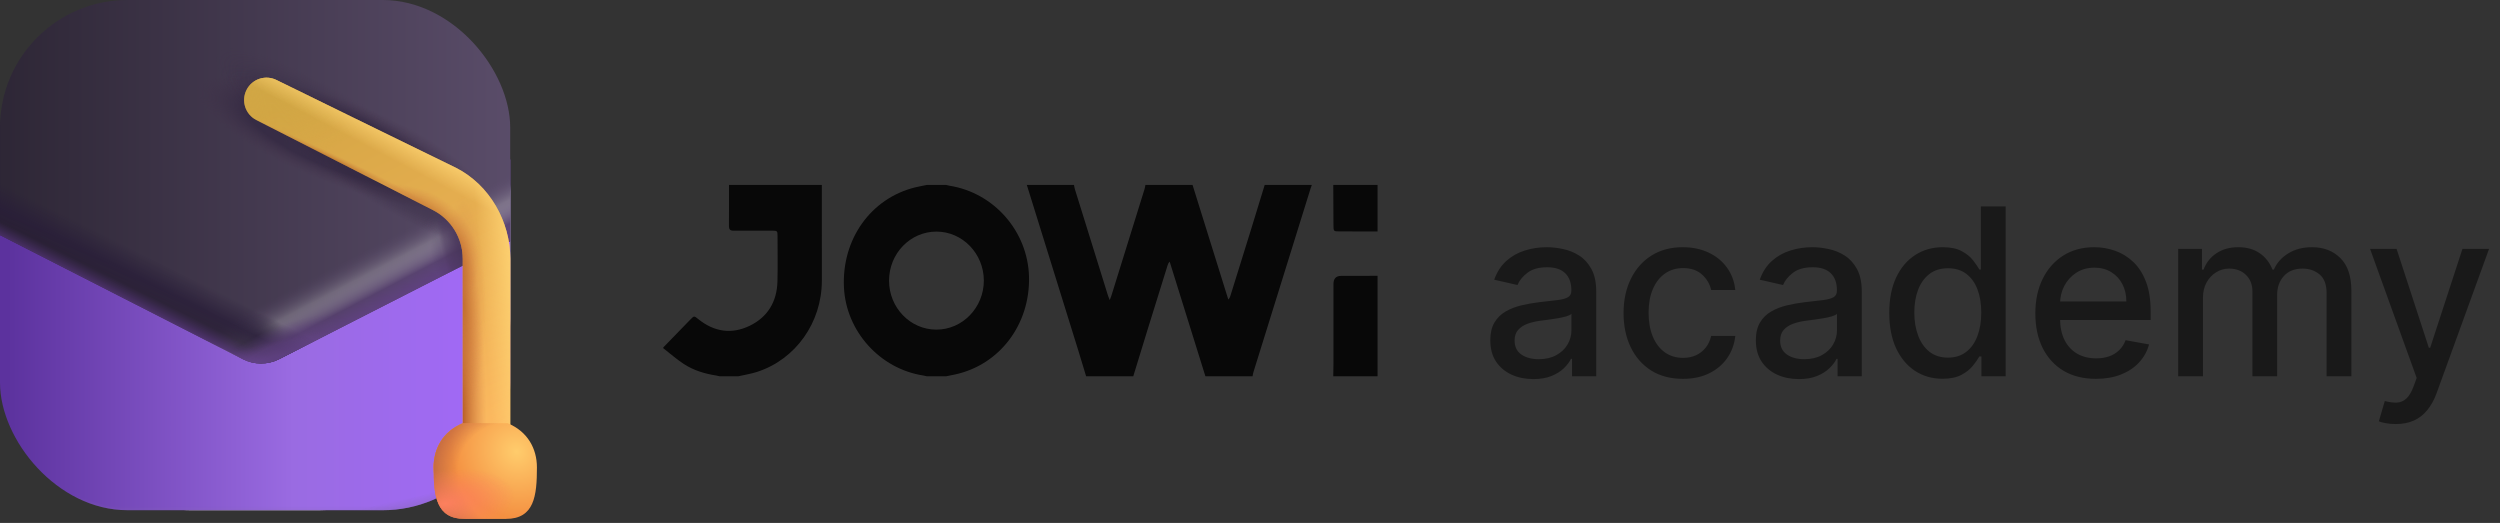 <svg width="196" height="41" viewBox="0 0 196 41" fill="none" xmlns="http://www.w3.org/2000/svg">
    <rect x="0" y="0" width="196" height="41" fill="#333333" stroke="none"/>
    <rect width="40" height="40" rx="15" fill="white" />
    <g clip-path="url(#clip0_197_14218)">
        <path
            d="M-6.75 12.5H47V17.691C47 30.702 38.917 41.25 28.945 41.25H11.305C1.333 41.25 -6.75 30.702 -6.75 17.691V12.5Z"
            fill="url(#paint0_linear_197_14218)" />
        <path
            d="M-6.75 12.5H47V17.691C47 30.702 38.917 41.25 28.945 41.25H11.305C1.333 41.25 -6.75 30.702 -6.75 17.691V12.5Z"
            fill="url(#paint1_linear_197_14218)" />
        <path
            d="M-6.75 12.5H47V17.691C47 30.702 38.917 41.25 28.945 41.25H11.305C1.333 41.25 -6.75 30.702 -6.75 17.691V12.5Z"
            fill="url(#paint2_linear_197_14218)" />
        <path
            d="M-6.75 12.5H47V17.691C47 30.702 38.917 41.25 28.945 41.25H11.305C1.333 41.25 -6.75 30.702 -6.75 17.691V12.5Z"
            fill="url(#paint3_linear_197_14218)" />
        <path
            d="M-6.75 12.5H47V17.691C47 30.702 38.917 41.25 28.945 41.25H11.305C1.333 41.25 -6.75 30.702 -6.75 17.691V12.5Z"
            fill="url(#paint4_linear_197_14218)" />
        <path
            d="M-6.75 12.5H47V17.691C47 30.702 38.917 41.25 28.945 41.25H11.305C1.333 41.25 -6.75 30.702 -6.75 17.691V12.5Z"
            fill="url(#paint5_linear_197_14218)" />
        <path
            d="M-6.75 12.5H47V17.691C47 30.702 38.917 41.25 28.945 41.25H11.305C1.333 41.25 -6.75 30.702 -6.75 17.691V12.5Z"
            fill="url(#paint6_linear_197_14218)" />
        <path
            d="M-6.75 12.5H47V17.691C47 30.702 38.917 41.25 28.945 41.25H11.305C1.333 41.25 -6.75 30.702 -6.75 17.691V12.5Z"
            fill="url(#paint7_linear_197_14218)" />
        <path
            d="M-6.75 12.5H47V17.691C47 30.702 38.917 41.25 28.945 41.25H11.305C1.333 41.25 -6.75 30.702 -6.75 17.691V12.5Z"
            fill="url(#paint8_linear_197_14218)" />
        <path
            d="M19.028 28.154L-11.704 12.456C-13.643 11.466 -13.64 8.695 -11.699 7.709L19.031 -7.901C19.928 -8.357 20.989 -8.356 21.885 -7.9L52.617 7.743C54.558 8.73 54.559 11.502 52.619 12.49L21.89 28.155C20.991 28.613 19.926 28.613 19.028 28.154Z"
            fill="url(#paint9_linear_197_14218)" />
        <path
            d="M19.028 28.154L-11.704 12.456C-13.643 11.466 -13.64 8.695 -11.699 7.709L19.031 -7.901C19.928 -8.357 20.989 -8.356 21.885 -7.9L52.617 7.743C54.558 8.73 54.559 11.502 52.619 12.49L21.89 28.155C20.991 28.613 19.926 28.613 19.028 28.154Z"
            fill="url(#paint10_linear_197_14218)" />
        <path
            d="M19.028 28.154L-11.704 12.456C-13.643 11.466 -13.64 8.695 -11.699 7.709L19.031 -7.901C19.928 -8.357 20.989 -8.356 21.885 -7.9L52.617 7.743C54.558 8.73 54.559 11.502 52.619 12.49L21.89 28.155C20.991 28.613 19.926 28.613 19.028 28.154Z"
            fill="url(#paint11_linear_197_14218)" />
        <path
            d="M19.028 28.154L-11.704 12.456C-13.643 11.466 -13.64 8.695 -11.699 7.709L19.031 -7.901C19.928 -8.357 20.989 -8.356 21.885 -7.9L52.617 7.743C54.558 8.73 54.559 11.502 52.619 12.49L21.89 28.155C20.991 28.613 19.926 28.613 19.028 28.154Z"
            fill="url(#paint12_radial_197_14218)" fill-opacity="0.5" />
        <path
            d="M19.028 28.154L-11.704 12.456C-13.643 11.466 -13.64 8.695 -11.699 7.709L19.031 -7.901C19.928 -8.357 20.989 -8.356 21.885 -7.9L52.617 7.743C54.558 8.73 54.559 11.502 52.619 12.49L21.89 28.155C20.991 28.613 19.926 28.613 19.028 28.154Z"
            fill="url(#paint13_radial_197_14218)" fill-opacity="0.7" />
        <path
            d="M19.028 28.154L-11.704 12.456C-13.643 11.466 -13.64 8.695 -11.699 7.709L19.031 -7.901C19.928 -8.357 20.989 -8.356 21.885 -7.9L52.617 7.743C54.558 8.73 54.559 11.502 52.619 12.49L21.89 28.155C20.991 28.613 19.926 28.613 19.028 28.154Z"
            fill="url(#paint14_radial_197_14218)" fill-opacity="0.4" />
        <path
            d="M19.028 28.154L-11.704 12.456C-13.643 11.466 -13.64 8.695 -11.699 7.709L19.031 -7.901C19.928 -8.357 20.989 -8.356 21.885 -7.9L52.617 7.743C54.558 8.73 54.559 11.502 52.619 12.49L21.89 28.155C20.991 28.613 19.926 28.613 19.028 28.154Z"
            fill="url(#paint15_linear_197_14218)" fill-opacity="0.7" />
        <path
            d="M19.028 28.154L-11.704 12.456C-13.643 11.466 -13.64 8.695 -11.699 7.709L19.031 -7.901C19.928 -8.357 20.989 -8.356 21.885 -7.9L52.617 7.743C54.558 8.73 54.559 11.502 52.619 12.49L21.89 28.155C20.991 28.613 19.926 28.613 19.028 28.154Z"
            fill="url(#paint16_linear_197_14218)" fill-opacity="0.9" />
        <path
            d="M19.028 28.154L-11.704 12.456C-13.643 11.466 -13.64 8.695 -11.699 7.709L19.031 -7.901C19.928 -8.357 20.989 -8.356 21.885 -7.9L52.617 7.743C54.558 8.73 54.559 11.502 52.619 12.49L21.89 28.155C20.991 28.613 19.926 28.613 19.028 28.154Z"
            fill="url(#paint17_radial_197_14218)" fill-opacity="0.8" />
        <path
            d="M19.028 28.154L-11.704 12.456C-13.643 11.466 -13.64 8.695 -11.699 7.709L19.031 -7.901C19.928 -8.357 20.989 -8.356 21.885 -7.9L52.617 7.743C54.558 8.73 54.559 11.502 52.619 12.49L21.89 28.155C20.991 28.613 19.926 28.613 19.028 28.154Z"
            fill="url(#paint18_radial_197_14218)" fill-opacity="0.4" />
        <path
            d="M19.028 28.154L-11.704 12.456C-13.643 11.466 -13.64 8.695 -11.699 7.709L19.031 -7.901C19.928 -8.357 20.989 -8.356 21.885 -7.9L52.617 7.743C54.558 8.73 54.559 11.502 52.619 12.49L21.89 28.155C20.991 28.613 19.926 28.613 19.028 28.154Z"
            fill="url(#paint19_radial_197_14218)" fill-opacity="0.2" />
        <path
            d="M19.028 28.154L-11.704 12.456C-13.643 11.466 -13.64 8.695 -11.699 7.709L19.031 -7.901C19.928 -8.357 20.989 -8.356 21.885 -7.9L52.617 7.743C54.558 8.73 54.559 11.502 52.619 12.49L21.89 28.155C20.991 28.613 19.926 28.613 19.028 28.154Z"
            fill="url(#paint20_radial_197_14218)" fill-opacity="0.8" />
        <path
            d="M19.028 28.154L-11.704 12.456C-13.643 11.466 -13.64 8.695 -11.699 7.709L19.031 -7.901C19.928 -8.357 20.989 -8.356 21.885 -7.9L52.617 7.743C54.558 8.73 54.559 11.502 52.619 12.49L21.89 28.155C20.991 28.613 19.926 28.613 19.028 28.154Z"
            fill="url(#paint21_radial_197_14218)" fill-opacity="0.3" />
        <path
            d="M36.295 33.179C34.725 33.823 33.996 35.173 33.996 36.642C33.996 38.873 35.805 40.682 38.036 40.682C40.267 40.682 42.076 38.873 42.076 36.642C42.076 35.173 41.215 33.861 39.796 33.179H36.295Z"
            fill="url(#paint22_radial_197_14218)" />
        <path
            d="M36.295 33.179C34.725 33.823 33.996 35.173 33.996 36.642C33.996 38.873 35.805 40.682 38.036 40.682C40.267 40.682 42.076 38.873 42.076 36.642C42.076 35.173 41.215 33.861 39.796 33.179H36.295Z"
            fill="url(#paint23_radial_197_14218)" />
        <path
            d="M36.295 33.179C34.725 33.823 33.996 35.173 33.996 36.642C33.996 38.873 35.805 40.682 38.036 40.682C40.267 40.682 42.076 38.873 42.076 36.642C42.076 35.173 41.215 33.861 39.796 33.179H36.295Z"
            fill="url(#paint24_radial_197_14218)" />
        <path
            d="M33.406 45.707L34.952 39.291H41.073L42.65 45.651C42.787 46.099 42.861 46.575 42.861 47.067C42.861 49.732 40.701 51.892 38.036 51.892C35.371 51.892 33.211 49.732 33.211 47.067C33.211 46.595 33.279 46.138 33.406 45.707Z"
            fill="#FF9D4E" />
        <path
            d="M33.406 45.707L34.952 39.291H41.073L42.65 45.651C42.787 46.099 42.861 46.575 42.861 47.067C42.861 49.732 40.701 51.892 38.036 51.892C35.371 51.892 33.211 49.732 33.211 47.067C33.211 46.595 33.279 46.138 33.406 45.707Z"
            fill="url(#paint25_linear_197_14218)" />
        <path
            d="M33.406 45.707L34.952 39.291H41.073L42.65 45.651C42.787 46.099 42.861 46.575 42.861 47.067C42.861 49.732 40.701 51.892 38.036 51.892C35.371 51.892 33.211 49.732 33.211 47.067C33.211 46.595 33.279 46.138 33.406 45.707Z"
            fill="url(#paint26_radial_197_14218)" />
        <path
            d="M33.406 45.707L34.952 39.291H41.073L42.65 45.651C42.787 46.099 42.861 46.575 42.861 47.067C42.861 49.732 40.701 51.892 38.036 51.892C35.371 51.892 33.211 49.732 33.211 47.067C33.211 46.595 33.279 46.138 33.406 45.707Z"
            fill="url(#paint27_radial_197_14218)" />
    </g>
    <path fill-rule="evenodd" clip-rule="evenodd"
        d="M19.33 7.048C19.77 6.184 20.828 5.841 21.692 6.282L35.763 13.162C38.379 14.496 40.008 17.36 40.008 20.296V34.449C40.008 35.418 39.006 36.204 38.036 36.204C37.066 36.204 36.28 35.418 36.28 34.449V20.296C36.28 18.68 35.374 17.201 33.934 16.467L20.096 9.41C19.232 8.969 18.889 7.912 19.33 7.048Z"
        fill="url(#paint28_linear_197_14218)" />
    <path fill-rule="evenodd" clip-rule="evenodd"
        d="M19.33 7.048C19.77 6.184 20.828 5.841 21.692 6.282L35.763 13.162C38.379 14.496 40.008 17.36 40.008 20.296V34.449C40.008 35.418 39.006 36.204 38.036 36.204C37.066 36.204 36.28 35.418 36.28 34.449V20.296C36.28 18.68 35.374 17.201 33.934 16.467L20.096 9.41C19.232 8.969 18.889 7.912 19.33 7.048Z"
        fill="url(#paint29_radial_197_14218)" />
    <path fill-rule="evenodd" clip-rule="evenodd"
        d="M19.33 7.048C19.77 6.184 20.828 5.841 21.692 6.282L35.763 13.162C38.379 14.496 40.008 17.36 40.008 20.296V34.449C40.008 35.418 39.006 36.204 38.036 36.204C37.066 36.204 36.28 35.418 36.28 34.449V20.296C36.28 18.68 35.374 17.201 33.934 16.467L20.096 9.41C19.232 8.969 18.889 7.912 19.33 7.048Z"
        fill="url(#paint30_linear_197_14218)" />
    <path fill-rule="evenodd" clip-rule="evenodd"
        d="M19.33 7.048C19.77 6.184 20.828 5.841 21.692 6.282L35.763 13.162C38.379 14.496 40.008 17.36 40.008 20.296V34.449C40.008 35.418 39.006 36.204 38.036 36.204C37.066 36.204 36.28 35.418 36.28 34.449V20.296C36.28 18.68 35.374 17.201 33.934 16.467L20.096 9.41C19.232 8.969 18.889 7.912 19.33 7.048Z"
        fill="url(#paint31_linear_197_14218)" />
    <path fill-rule="evenodd" clip-rule="evenodd"
        d="M19.33 7.048C19.77 6.184 20.828 5.841 21.692 6.282L35.763 13.162C38.379 14.496 40.008 17.36 40.008 20.296V34.449C40.008 35.418 39.006 36.204 38.036 36.204C37.066 36.204 36.28 35.418 36.28 34.449V20.296C36.28 18.68 35.374 17.201 33.934 16.467L20.096 9.41C19.232 8.969 18.889 7.912 19.33 7.048Z"
        fill="url(#paint32_radial_197_14218)" />
    <path fill-rule="evenodd" clip-rule="evenodd"
        d="M19.33 7.048C19.77 6.184 20.828 5.841 21.692 6.282L35.763 13.162C38.379 14.496 40.008 17.36 40.008 20.296V34.449C40.008 35.418 39.006 36.204 38.036 36.204C37.066 36.204 36.28 35.418 36.28 34.449V20.296C36.28 18.68 35.374 17.201 33.934 16.467L20.096 9.41C19.232 8.969 18.889 7.912 19.33 7.048Z"
        fill="url(#paint33_radial_197_14218)" fill-opacity="0.5" />
    <path fill-rule="evenodd" clip-rule="evenodd"
        d="M19.33 7.048C19.77 6.184 20.828 5.841 21.692 6.282L35.763 13.162C38.379 14.496 40.008 17.36 40.008 20.296V34.449C40.008 35.418 39.006 36.204 38.036 36.204C37.066 36.204 36.28 35.418 36.28 34.449V20.296C36.28 18.68 35.374 17.201 33.934 16.467L20.096 9.41C19.232 8.969 18.889 7.912 19.33 7.048Z"
        fill="url(#paint34_radial_197_14218)" fill-opacity="0.4" />
    <path fill-rule="evenodd" clip-rule="evenodd"
        d="M19.33 7.048C19.77 6.184 20.828 5.841 21.692 6.282L35.763 13.162C38.379 14.496 40.008 17.36 40.008 20.296V34.449C40.008 35.418 39.006 36.204 38.036 36.204C37.066 36.204 36.28 35.418 36.28 34.449V20.296C36.28 18.68 35.374 17.201 33.934 16.467L20.096 9.41C19.232 8.969 18.889 7.912 19.33 7.048Z"
        fill="url(#paint35_radial_197_14218)" fill-opacity="0.7" />
    <path
        d="M36.295 33.179C34.725 33.823 33.996 35.173 33.996 36.642C33.996 38.873 34.196 40.682 36.427 40.682H38.045H39.664C41.895 40.682 42.095 38.873 42.095 36.642C42.095 35.173 41.366 33.823 39.796 33.179H38.045H36.295Z"
        fill="url(#paint36_radial_197_14218)" />
    <path
        d="M36.295 33.179C34.725 33.823 33.996 35.173 33.996 36.642C33.996 38.873 34.196 40.682 36.427 40.682H38.045H39.664C41.895 40.682 42.095 38.873 42.095 36.642C42.095 35.173 41.366 33.823 39.796 33.179H38.045H36.295Z"
        fill="url(#paint37_radial_197_14218)" />
    <path
        d="M36.295 33.179C34.725 33.823 33.996 35.173 33.996 36.642C33.996 38.873 34.196 40.682 36.427 40.682H38.045H39.664C41.895 40.682 42.095 38.873 42.095 36.642C42.095 35.173 41.366 33.823 39.796 33.179H38.045H36.295Z"
        fill="url(#paint38_radial_197_14218)" />
    <g clip-path="url(#clip1_197_14218)">
        <path
            d="M89.8 14.5C91.032 14.5 92.264 14.5 93.496 14.5C94.43 17.495 95.365 20.491 96.299 23.485C96.399 23.38 96.435 23.283 96.466 23.185C97.004 21.458 97.543 19.732 98.078 18.004C98.44 16.837 98.794 15.668 99.152 14.5C100.384 14.5 101.616 14.5 102.848 14.5C102.818 14.581 102.785 14.66 102.759 14.743C101.263 19.55 99.766 24.356 98.272 29.163C98.237 29.272 98.224 29.388 98.2 29.5H94.504C93.57 26.505 92.637 23.509 91.703 20.514C91.607 20.611 91.571 20.698 91.543 20.787C91.02 22.468 90.495 24.149 89.974 25.831C89.596 27.052 89.223 28.276 88.848 29.499H85.152C84.951 28.838 84.755 28.175 84.55 27.515C83.202 23.176 81.853 18.838 80.504 14.5C81.736 14.5 82.968 14.5 84.2 14.5C84.224 14.613 84.237 14.728 84.272 14.838C85.136 17.621 86.003 20.404 86.87 23.187C86.899 23.28 86.94 23.369 87.004 23.532C87.067 23.363 87.104 23.276 87.132 23.187C87.999 20.404 88.865 17.621 89.729 14.837C89.764 14.728 89.777 14.612 89.801 14.499L89.8 14.5Z"
            fill="black" fill-opacity="0.85" />
        <path
            d="M72.664 14.5C73.168 14.5 73.672 14.5 74.176 14.5C74.266 14.521 74.356 14.547 74.447 14.562C77.935 15.117 80.58 18.142 80.674 21.682C80.773 25.435 78.37 28.609 74.86 29.362C74.632 29.411 74.404 29.454 74.175 29.5H72.663C72.573 29.48 72.483 29.454 72.391 29.44C68.981 28.916 66.326 25.967 66.165 22.521C65.99 18.759 68.263 15.559 71.733 14.694C72.041 14.617 72.354 14.564 72.664 14.5ZM69.701 22.008C69.703 24.123 71.364 25.841 73.408 25.843C75.46 25.846 77.137 24.112 77.133 21.992C77.129 19.883 75.46 18.159 73.421 18.157C71.363 18.155 69.699 19.877 69.701 22.008Z"
            fill="black" fill-opacity="0.85" />
        <path
            d="M57.152 14.5H64.432C64.433 17.006 64.44 19.513 64.433 22.02C64.424 25.298 62.375 28.179 59.35 29.158C58.872 29.312 58.371 29.388 57.881 29.5H56.425C56.334 29.48 56.244 29.455 56.153 29.441C55.251 29.302 54.382 29.039 53.609 28.535C53.046 28.167 52.535 27.714 52 27.299C52 27.28 52 27.26 52 27.241C52.707 26.513 53.413 25.786 54.12 25.057C54.423 24.746 54.416 24.753 54.756 25.027C55.995 26.022 57.359 26.225 58.774 25.542C60.18 24.863 60.915 23.66 60.953 22.049C60.981 20.864 60.961 19.677 60.959 18.491C60.959 18.11 60.933 18.085 60.556 18.084C59.54 18.081 58.524 18.077 57.508 18.085C57.243 18.088 57.146 17.986 57.149 17.71C57.159 16.64 57.153 15.57 57.153 14.499L57.152 14.5Z"
            fill="black" fill-opacity="0.85" />
        <path
            d="M104.528 29.5C104.533 29.201 104.543 28.902 104.543 28.604C104.544 26.492 104.544 24.38 104.544 22.268C104.544 21.843 104.745 21.63 105.147 21.63C106.098 21.628 107.049 21.626 108 21.624V29.5H104.528Z"
            fill="black" fill-opacity="0.85" />
        <path
            d="M108 18.149C107.003 18.147 106.005 18.145 105.008 18.142C104.554 18.141 104.546 18.132 104.544 17.651C104.539 16.601 104.534 15.551 104.529 14.5C105.686 14.5 106.843 14.5 108.001 14.5V18.149H108Z"
            fill="black" fill-opacity="0.85" />
    </g>
    <path
        d="M120.215 29.721C119.582 29.721 119.009 29.604 118.498 29.37C117.986 29.131 117.58 28.787 117.281 28.336C116.986 27.885 116.839 27.332 116.839 26.677C116.839 26.114 116.947 25.65 117.164 25.285C117.381 24.921 117.674 24.633 118.042 24.42C118.411 24.208 118.823 24.047 119.278 23.939C119.733 23.831 120.197 23.748 120.67 23.692C121.268 23.622 121.754 23.566 122.127 23.523C122.5 23.475 122.771 23.399 122.94 23.295C123.109 23.191 123.193 23.022 123.193 22.788V22.742C123.193 22.174 123.033 21.734 122.712 21.422C122.396 21.11 121.923 20.954 121.294 20.954C120.64 20.954 120.124 21.099 119.746 21.39C119.373 21.676 119.115 21.994 118.972 22.346L117.145 21.929C117.362 21.322 117.678 20.832 118.094 20.459C118.515 20.082 118.998 19.809 119.545 19.64C120.091 19.466 120.666 19.38 121.268 19.38C121.667 19.38 122.09 19.427 122.537 19.523C122.987 19.614 123.408 19.783 123.798 20.03C124.193 20.277 124.516 20.631 124.767 21.09C125.019 21.546 125.145 22.137 125.145 22.866V29.5H123.245V28.134H123.167C123.042 28.386 122.853 28.633 122.602 28.876C122.35 29.118 122.027 29.32 121.632 29.48C121.238 29.641 120.765 29.721 120.215 29.721ZM120.637 28.16C121.175 28.16 121.635 28.054 122.016 27.841C122.402 27.629 122.695 27.352 122.894 27.009C123.098 26.662 123.2 26.291 123.2 25.897V24.609C123.131 24.678 122.996 24.743 122.797 24.804C122.602 24.86 122.378 24.91 122.127 24.954C121.875 24.993 121.63 25.03 121.392 25.064C121.153 25.095 120.954 25.121 120.793 25.142C120.416 25.19 120.072 25.27 119.759 25.383C119.451 25.496 119.204 25.658 119.018 25.871C118.836 26.079 118.745 26.356 118.745 26.703C118.745 27.185 118.922 27.549 119.278 27.796C119.634 28.039 120.087 28.16 120.637 28.16ZM131.943 29.702C130.976 29.702 130.143 29.483 129.445 29.045C128.752 28.602 128.218 27.993 127.845 27.217C127.473 26.441 127.286 25.552 127.286 24.55C127.286 23.536 127.477 22.64 127.858 21.864C128.24 21.084 128.778 20.475 129.471 20.037C130.165 19.599 130.983 19.38 131.923 19.38C132.682 19.38 133.359 19.521 133.953 19.802C134.547 20.08 135.026 20.47 135.39 20.973C135.759 21.476 135.978 22.064 136.047 22.736H134.154C134.05 22.267 133.812 21.864 133.439 21.526C133.07 21.188 132.576 21.019 131.956 21.019C131.414 21.019 130.939 21.162 130.532 21.448C130.128 21.73 129.814 22.133 129.588 22.658C129.363 23.178 129.25 23.794 129.25 24.505C129.25 25.233 129.361 25.862 129.582 26.391C129.803 26.92 130.115 27.33 130.519 27.62C130.926 27.911 131.405 28.056 131.956 28.056C132.325 28.056 132.658 27.989 132.958 27.855C133.261 27.716 133.515 27.518 133.719 27.263C133.927 27.007 134.072 26.699 134.154 26.339H136.047C135.978 26.985 135.767 27.562 135.416 28.069C135.065 28.576 134.594 28.975 134.005 29.266C133.419 29.556 132.732 29.702 131.943 29.702ZM141.034 29.721C140.401 29.721 139.828 29.604 139.317 29.37C138.805 29.131 138.4 28.787 138.101 28.336C137.806 27.885 137.658 27.332 137.658 26.677C137.658 26.114 137.767 25.65 137.984 25.285C138.2 24.921 138.493 24.633 138.862 24.42C139.23 24.208 139.642 24.047 140.097 23.939C140.553 23.831 141.017 23.748 141.489 23.692C142.088 23.622 142.573 23.566 142.946 23.523C143.319 23.475 143.59 23.399 143.759 23.295C143.928 23.191 144.013 23.022 144.013 22.788V22.742C144.013 22.174 143.852 21.734 143.531 21.422C143.215 21.11 142.742 20.954 142.114 20.954C141.459 20.954 140.943 21.099 140.566 21.39C140.193 21.676 139.935 21.994 139.792 22.346L137.964 21.929C138.181 21.322 138.497 20.832 138.914 20.459C139.334 20.082 139.818 19.809 140.364 19.64C140.91 19.466 141.485 19.38 142.088 19.38C142.486 19.38 142.909 19.427 143.356 19.523C143.807 19.614 144.227 19.783 144.618 20.03C145.012 20.277 145.335 20.631 145.587 21.09C145.838 21.546 145.964 22.137 145.964 22.866V29.5H144.065V28.134H143.987C143.861 28.386 143.672 28.633 143.421 28.876C143.169 29.118 142.846 29.32 142.452 29.48C142.057 29.641 141.585 29.721 141.034 29.721ZM141.457 28.16C141.994 28.16 142.454 28.054 142.836 27.841C143.221 27.629 143.514 27.352 143.714 27.009C143.917 26.662 144.019 26.291 144.019 25.897V24.609C143.95 24.678 143.815 24.743 143.616 24.804C143.421 24.86 143.198 24.91 142.946 24.954C142.695 24.993 142.45 25.03 142.211 25.064C141.973 25.095 141.773 25.121 141.613 25.142C141.236 25.19 140.891 25.27 140.579 25.383C140.271 25.496 140.024 25.658 139.837 25.871C139.655 26.079 139.564 26.356 139.564 26.703C139.564 27.185 139.742 27.549 140.097 27.796C140.453 28.039 140.906 28.16 141.457 28.16ZM152.294 29.695C151.487 29.695 150.768 29.489 150.135 29.077C149.506 28.661 149.012 28.069 148.652 27.302C148.296 26.53 148.118 25.604 148.118 24.524C148.118 23.445 148.298 22.521 148.658 21.754C149.022 20.986 149.521 20.399 150.154 19.991C150.787 19.584 151.505 19.38 152.307 19.38C152.927 19.38 153.426 19.484 153.803 19.692C154.184 19.896 154.479 20.134 154.687 20.407C154.9 20.681 155.065 20.921 155.182 21.129H155.299V16.18H157.244V29.5H155.344V27.945H155.182C155.065 28.158 154.896 28.401 154.674 28.674C154.458 28.947 154.158 29.186 153.777 29.389C153.395 29.593 152.901 29.695 152.294 29.695ZM152.723 28.037C153.283 28.037 153.755 27.889 154.141 27.594C154.531 27.295 154.826 26.881 155.026 26.352C155.229 25.823 155.331 25.207 155.331 24.505C155.331 23.811 155.232 23.204 155.032 22.684C154.833 22.163 154.54 21.758 154.154 21.468C153.768 21.177 153.291 21.032 152.723 21.032C152.138 21.032 151.65 21.183 151.26 21.487C150.87 21.791 150.575 22.205 150.375 22.729C150.18 23.254 150.083 23.846 150.083 24.505C150.083 25.173 150.182 25.773 150.382 26.306C150.581 26.84 150.876 27.263 151.266 27.575C151.661 27.883 152.147 28.037 152.723 28.037ZM164.325 29.702C163.34 29.702 162.493 29.491 161.782 29.071C161.075 28.646 160.529 28.05 160.143 27.282C159.761 26.51 159.57 25.606 159.57 24.57C159.57 23.547 159.761 22.645 160.143 21.864C160.529 21.084 161.066 20.475 161.756 20.037C162.449 19.599 163.26 19.38 164.188 19.38C164.752 19.38 165.298 19.473 165.827 19.659C166.356 19.846 166.831 20.139 167.252 20.538C167.672 20.936 168.004 21.454 168.247 22.092C168.489 22.725 168.611 23.495 168.611 24.401V25.09H160.669V23.633H166.705C166.705 23.122 166.601 22.669 166.393 22.274C166.185 21.875 165.892 21.561 165.515 21.331C165.142 21.101 164.704 20.986 164.201 20.986C163.655 20.986 163.178 21.121 162.77 21.39C162.367 21.654 162.055 22.001 161.834 22.43C161.617 22.855 161.509 23.317 161.509 23.816V24.954C161.509 25.621 161.626 26.189 161.86 26.658C162.098 27.126 162.43 27.484 162.855 27.731C163.28 27.974 163.776 28.095 164.344 28.095C164.713 28.095 165.049 28.043 165.352 27.939C165.656 27.831 165.918 27.67 166.139 27.458C166.36 27.245 166.53 26.983 166.647 26.671L168.487 27.003C168.34 27.544 168.075 28.019 167.694 28.427C167.317 28.83 166.842 29.144 166.269 29.37C165.701 29.591 165.053 29.702 164.325 29.702ZM170.769 29.5V19.51H172.635V21.136H172.759C172.967 20.585 173.307 20.156 173.78 19.848C174.253 19.536 174.818 19.38 175.477 19.38C176.145 19.38 176.705 19.536 177.156 19.848C177.611 20.16 177.947 20.59 178.164 21.136H178.268C178.506 20.602 178.886 20.178 179.406 19.861C179.926 19.54 180.546 19.38 181.266 19.38C182.172 19.38 182.912 19.664 183.484 20.232C184.061 20.8 184.349 21.656 184.349 22.801V29.5H182.404V22.983C182.404 22.307 182.22 21.817 181.851 21.513C181.483 21.21 181.043 21.058 180.531 21.058C179.898 21.058 179.406 21.253 179.055 21.643C178.703 22.029 178.528 22.526 178.528 23.133V29.5H176.59V22.859C176.59 22.317 176.421 21.882 176.082 21.552C175.744 21.223 175.304 21.058 174.762 21.058C174.393 21.058 174.053 21.155 173.741 21.351C173.433 21.541 173.184 21.808 172.993 22.151C172.806 22.493 172.713 22.89 172.713 23.341V29.5H170.769ZM187.827 33.246C187.536 33.246 187.272 33.222 187.033 33.175C186.795 33.131 186.617 33.084 186.5 33.032L186.968 31.438C187.324 31.534 187.64 31.575 187.918 31.562C188.196 31.549 188.44 31.445 188.653 31.25C188.87 31.055 189.061 30.736 189.225 30.294L189.466 29.63L185.811 19.51H187.892L190.422 27.263H190.526L193.056 19.51H195.144L191.027 30.833C190.836 31.354 190.593 31.794 190.298 32.154C190.004 32.518 189.652 32.791 189.245 32.973C188.837 33.155 188.365 33.246 187.827 33.246Z"
        fill="black" fill-opacity="0.5" />
    <defs>
        <linearGradient id="paint0_linear_197_14218" x1="44.367" y1="26.875" x2="-3.779" y2="26.875"
            gradientUnits="userSpaceOnUse">
            <stop stop-color="#68518B" />
            <stop stop-color="#A468FF" />
            <stop offset="0.444" stop-color="#9A6BE2" />
            <stop offset="0.909" stop-color="#5C329E" />
        </linearGradient>
        <linearGradient id="paint1_linear_197_14218" x1="23.392" y1="42.345" x2="23.392" y2="38.099"
            gradientUnits="userSpaceOnUse">
            <stop offset="0.214" stop-color="#8265AE" />
            <stop offset="0.628" stop-color="#8265AE" stop-opacity="0" />
        </linearGradient>
        <linearGradient id="paint2_linear_197_14218" x1="36.023" y1="41.25" x2="35.026" y2="36.809"
            gradientUnits="userSpaceOnUse">
            <stop offset="0.214" stop-color="#8265AE" />
            <stop offset="0.67" stop-color="#8265AE" stop-opacity="0" />
        </linearGradient>
        <linearGradient id="paint3_linear_197_14218" x1="38.091" y1="40.676" x2="34.523" y2="37.236"
            gradientUnits="userSpaceOnUse">
            <stop offset="0.214" stop-color="#8265AE" />
            <stop offset="0.67" stop-color="#8265AE" stop-opacity="0" />
        </linearGradient>
        <linearGradient id="paint4_linear_197_14218" x1="6.472" y1="42.559" x2="8.409" y2="36.207"
            gradientUnits="userSpaceOnUse">
            <stop offset="0.288" stop-color="#8265AE" />
            <stop offset="0.51" stop-color="#8265AE" stop-opacity="0" />
        </linearGradient>
        <linearGradient id="paint5_linear_197_14218" x1="3.021" y1="41.25" x2="6.742" y2="37.002"
            gradientUnits="userSpaceOnUse">
            <stop offset="0.214" stop-color="#8265AE" />
            <stop offset="0.495" stop-color="#8265AE" stop-opacity="0" />
        </linearGradient>
        <linearGradient id="paint6_linear_197_14218" x1="41.542" y1="39.038" x2="36.705" y2="36.409"
            gradientUnits="userSpaceOnUse">
            <stop offset="0.214" stop-color="#8265AE" />
            <stop offset="0.566" stop-color="#8265AE" stop-opacity="0" />
        </linearGradient>
        <linearGradient id="paint7_linear_197_14218" x1="47" y1="27.372" x2="41.464" y2="25.766"
            gradientUnits="userSpaceOnUse">
            <stop offset="0.214" stop-color="#8265AE" />
            <stop offset="0.458" stop-color="#8265AE" stop-opacity="0" />
        </linearGradient>
        <linearGradient id="paint8_linear_197_14218" x1="48.179" y1="24.333" x2="42.516" y2="24.012"
            gradientUnits="userSpaceOnUse">
            <stop offset="0.214" stop-color="#8265AE" />
            <stop offset="0.458" stop-color="#8265AE" stop-opacity="0" />
        </linearGradient>
        <linearGradient id="paint9_linear_197_14218" x1="50.278" y1="10.128" x2="-0.411" y2="10.128"
            gradientUnits="userSpaceOnUse">
            <stop stop-color="#655676" />
            <stop offset="1" stop-color="#2D2635" />
        </linearGradient>
        <linearGradient id="paint10_linear_197_14218" x1="39.152" y1="19.651" x2="36.867" y2="15.282"
            gradientUnits="userSpaceOnUse">
            <stop offset="0.095" stop-color="#5E417D" />
            <stop offset="0.306" stop-color="#5E417D" stop-opacity="0.55" />
            <stop offset="0.64" stop-color="white" stop-opacity="0.21" />
            <stop offset="1" stop-color="#5E417D" stop-opacity="0" />
        </linearGradient>
        <linearGradient id="paint11_linear_197_14218" x1="3.361" y1="21.069" x2="7.581" y2="12.598"
            gradientUnits="userSpaceOnUse">
            <stop offset="0.06" stop-color="#553578" stop-opacity="0.92" />
            <stop offset="0.191" stop-color="#271D34" stop-opacity="0.72" />
            <stop offset="0.289" stop-color="#281D38" stop-opacity="0.78" />
            <stop offset="0.478" stop-color="#281D38" stop-opacity="0" />
        </linearGradient>
        <radialGradient id="paint12_radial_197_14218" cx="0" cy="0" r="1" gradientUnits="userSpaceOnUse"
            gradientTransform="translate(20.118 26.293) rotate(177.31) scale(3.65 3.051)">
            <stop stop-color="#291E39" />
            <stop offset="0.592" stop-color="#2B213A" stop-opacity="0" />
        </radialGradient>
        <radialGradient id="paint13_radial_197_14218" cx="0" cy="0" r="1" gradientUnits="userSpaceOnUse"
            gradientTransform="translate(21.148 28.498) rotate(62.064) scale(2.395 6.855)">
            <stop offset="0.473" stop-color="#5D417A" stop-opacity="0.99" />
            <stop offset="1" stop-color="#5D417B" stop-opacity="0" />
        </radialGradient>
        <radialGradient id="paint14_radial_197_14218" cx="0" cy="0" r="1" gradientUnits="userSpaceOnUse"
            gradientTransform="translate(20.759 29.281) rotate(74.169) scale(2.31 11.091)">
            <stop offset="0.473" stop-color="#704999" stop-opacity="0.99" />
            <stop offset="1" stop-color="#704999" stop-opacity="0" />
        </radialGradient>
        <linearGradient id="paint15_linear_197_14218" x1="43.704" y1="2.756" x2="42.362" y2="5.415"
            gradientUnits="userSpaceOnUse">
            <stop offset="0.095" stop-color="#5E417D" />
            <stop offset="0.623" stop-color="#5E417D" stop-opacity="0" />
        </linearGradient>
        <linearGradient id="paint16_linear_197_14218" x1="54.073" y1="9.502" x2="50.966" y2="10.584"
            gradientUnits="userSpaceOnUse">
            <stop offset="0.22" stop-color="#5E417D" />
            <stop offset="0.547" stop-color="#5E417D" stop-opacity="0" />
        </linearGradient>
        <radialGradient id="paint17_radial_197_14218" cx="0" cy="0" r="1" gradientUnits="userSpaceOnUse"
            gradientTransform="translate(26.61 11.16) rotate(111.317) scale(3.296 11.922)">
            <stop offset="0.643" stop-color="#2F243E" stop-opacity="0.82" />
            <stop offset="1" stop-color="#443149" stop-opacity="0" />
        </radialGradient>
        <radialGradient id="paint18_radial_197_14218" cx="0" cy="0" r="1" gradientUnits="userSpaceOnUse"
            gradientTransform="translate(28.387 11.736) rotate(123.659) scale(3.023 13.712)">
            <stop offset="0.536" stop-color="#2F243E" stop-opacity="0.82" />
            <stop offset="0.698" stop-color="#2F243E" stop-opacity="0.56" />
            <stop offset="1" stop-color="#443149" stop-opacity="0" />
        </radialGradient>
        <radialGradient id="paint19_radial_197_14218" cx="0" cy="0" r="1" gradientUnits="userSpaceOnUse"
            gradientTransform="translate(28.319 12.422) rotate(122.793) scale(3.091 16.337)">
            <stop offset="0.536" stop-color="#2F243E" stop-opacity="0.82" />
            <stop offset="0.803" stop-color="#2F243E" stop-opacity="0" />
        </radialGradient>
        <radialGradient id="paint20_radial_197_14218" cx="0" cy="0" r="1" gradientUnits="userSpaceOnUse"
            gradientTransform="translate(36.02 18.899) rotate(168.236) scale(3.047 10.588)">
            <stop offset="0.069" stop-color="#463459" />
            <stop offset="0.377" stop-color="#463459" stop-opacity="0.44" />
            <stop offset="0.5" stop-color="#463459" stop-opacity="0" />
        </radialGradient>
        <radialGradient id="paint21_radial_197_14218" cx="0" cy="0" r="1" gradientUnits="userSpaceOnUse"
            gradientTransform="translate(36.174 19.421) rotate(178.187) scale(3.138 4.686)">
            <stop offset="0.525" stop-color="#463459" stop-opacity="0.65" />
            <stop offset="0.768" stop-color="#463459" stop-opacity="0" />
        </radialGradient>
        <radialGradient id="paint22_radial_197_14218" cx="0" cy="0" r="1" gradientUnits="userSpaceOnUse"
            gradientTransform="translate(40.497 35.403) rotate(137.337) scale(5.027 5.414)">
            <stop stop-color="#FFCC6C" />
            <stop offset="1" stop-color="#F49041" />
        </radialGradient>
        <radialGradient id="paint23_radial_197_14218" cx="0" cy="0" r="1" gradientUnits="userSpaceOnUse"
            gradientTransform="translate(41.191 37.576) rotate(-157.449) scale(9.022 7.257)">
            <stop offset="0.6" stop-color="#B25D41" stop-opacity="0" />
            <stop offset="0.911" stop-color="#B25D41" />
        </radialGradient>
        <radialGradient id="paint24_radial_197_14218" cx="0" cy="0" r="1" gradientUnits="userSpaceOnUse"
            gradientTransform="translate(34.907 39.482) rotate(-8.858) scale(5.503 2.675)">
            <stop stop-color="#FD805E" />
            <stop offset="1" stop-color="#FD805E" stop-opacity="0" />
        </radialGradient>
        <linearGradient id="paint25_linear_197_14218" x1="33.706" y1="45.592" x2="37.378" y2="46.19"
            gradientUnits="userSpaceOnUse">
            <stop stop-color="#D17047" />
            <stop offset="1" stop-color="#D17047" stop-opacity="0" />
        </linearGradient>
        <radialGradient id="paint26_radial_197_14218" cx="0" cy="0" r="1" gradientUnits="userSpaceOnUse"
            gradientTransform="translate(40.344 38.635) rotate(90) scale(10.592 3.248)">
            <stop offset="0.567" stop-color="#FFBC6E" />
            <stop offset="1" stop-color="#FFBC6E" stop-opacity="0" />
        </radialGradient>
        <radialGradient id="paint27_radial_197_14218" cx="0" cy="0" r="1" gradientUnits="userSpaceOnUse"
            gradientTransform="translate(36.248 51.892) rotate(-77.367) scale(6.457 7.456)">
            <stop offset="0.165" stop-color="#FF697E" />
            <stop offset="1" stop-color="#FF697E" stop-opacity="0" />
        </radialGradient>
        <linearGradient id="paint28_linear_197_14218" x1="23.808" y1="7.278" x2="38.642" y2="36.204"
            gradientUnits="userSpaceOnUse">
            <stop stop-color="#D3A543" />
            <stop offset="1" stop-color="#FFBA62" />
        </linearGradient>
        <radialGradient id="paint29_radial_197_14218" cx="0" cy="0" r="1" gradientUnits="userSpaceOnUse"
            gradientTransform="translate(19.985 5.341) rotate(26.959) scale(9.433 5.88)">
            <stop stop-color="#D0A745" />
            <stop offset="1" stop-color="#D0A745" stop-opacity="0" />
        </radialGradient>
        <linearGradient id="paint30_linear_197_14218" x1="40.787" y1="24.113" x2="37.888" y2="24.331"
            gradientUnits="userSpaceOnUse">
            <stop stop-color="#FFD574" />
            <stop offset="1" stop-color="#FFD574" stop-opacity="0" />
        </linearGradient>
        <linearGradient id="paint31_linear_197_14218" x1="35.496" y1="12.263" x2="34.373" y2="14.401"
            gradientUnits="userSpaceOnUse">
            <stop stop-color="#FFD574" />
            <stop offset="1" stop-color="#FFD574" stop-opacity="0" />
        </linearGradient>
        <radialGradient id="paint32_radial_197_14218" cx="0" cy="0" r="1" gradientUnits="userSpaceOnUse"
            gradientTransform="translate(35.962 32.683) rotate(-90.254) scale(14.893 2.182)">
            <stop stop-color="#A84A17" />
            <stop offset="1" stop-color="#D07442" stop-opacity="0" />
        </radialGradient>
        <radialGradient id="paint33_radial_197_14218" cx="0" cy="0" r="1" gradientUnits="userSpaceOnUse"
            gradientTransform="translate(36.361 23.861) rotate(-90.469) scale(8.51 1.742)">
            <stop stop-color="#A84A17" />
            <stop offset="1" stop-color="#D07442" stop-opacity="0" />
        </radialGradient>
        <radialGradient id="paint34_radial_197_14218" cx="0" cy="0" r="1" gradientUnits="userSpaceOnUse"
            gradientTransform="translate(25.216 12.122) rotate(25.026) scale(15.146 0.713)">
            <stop offset="0.14" stop-color="#A84A17" />
            <stop offset="0.641" stop-color="#D07442" stop-opacity="0" />
        </radialGradient>
        <radialGradient id="paint35_radial_197_14218" cx="0" cy="0" r="1" gradientUnits="userSpaceOnUse"
            gradientTransform="translate(29.681 21.147) rotate(-14.899) scale(9.997 8.352)">
            <stop offset="0.603" stop-color="#A84A17" />
            <stop offset="0.798" stop-color="#D07442" stop-opacity="0" />
        </radialGradient>
        <radialGradient id="paint36_radial_197_14218" cx="0" cy="0" r="1" gradientUnits="userSpaceOnUse"
            gradientTransform="translate(40.513 35.403) rotate(137.404) scale(5.033 5.419)">
            <stop stop-color="#FFCC6C" />
            <stop offset="1" stop-color="#F49041" />
        </radialGradient>
        <radialGradient id="paint37_radial_197_14218" cx="0" cy="0" r="1" gradientUnits="userSpaceOnUse"
            gradientTransform="translate(41.208 37.576) rotate(-157.497) scale(9.04 7.259)">
            <stop offset="0.6" stop-color="#B25D41" stop-opacity="0" />
            <stop offset="0.911" stop-color="#B25D41" />
        </radialGradient>
        <radialGradient id="paint38_radial_197_14218" cx="0" cy="0" r="1" gradientUnits="userSpaceOnUse"
            gradientTransform="translate(34.909 39.482) rotate(-8.838) scale(5.515 2.675)">
            <stop stop-color="#FD805E" />
            <stop offset="1" stop-color="#FD805E" stop-opacity="0" />
        </radialGradient>
        <clipPath id="clip0_197_14218">
            <rect width="40" height="40" rx="10" fill="white" />
        </clipPath>
        <clipPath id="clip1_197_14218">
            <rect width="56" height="15" fill="white" transform="translate(52 14.5)" />
        </clipPath>
    </defs>
</svg>